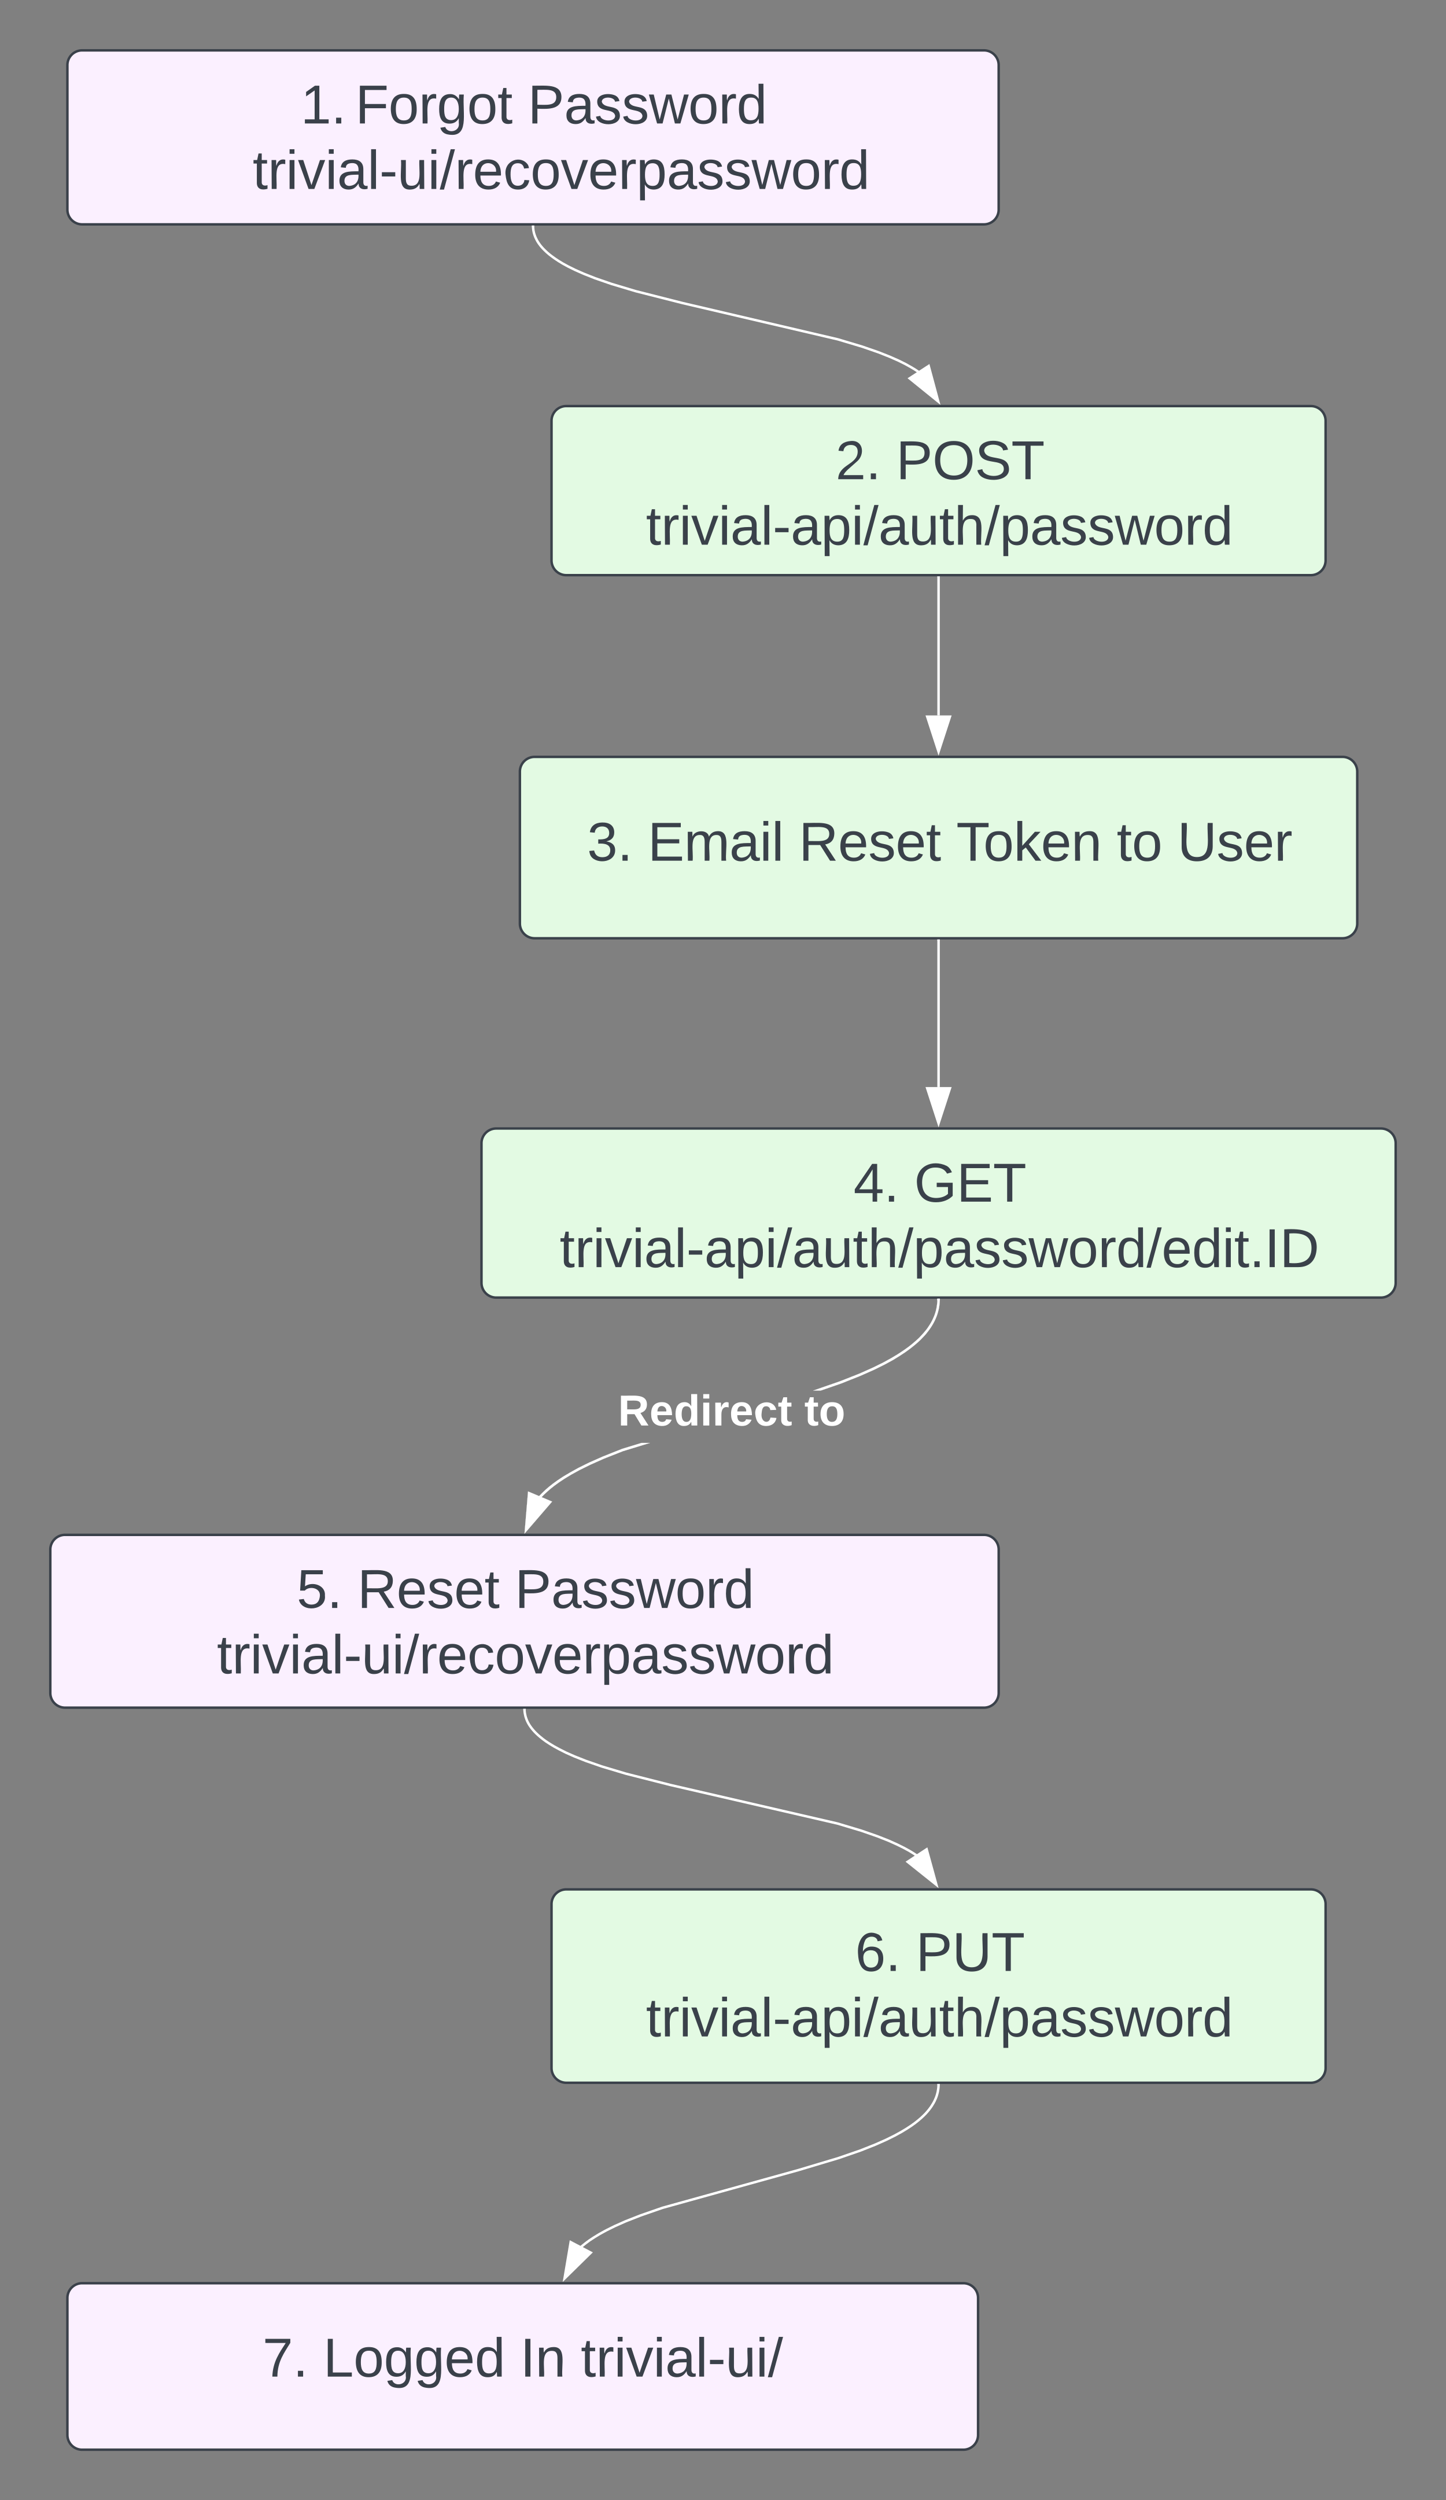 <svg xmlns="http://www.w3.org/2000/svg" xmlns:xlink="http://www.w3.org/1999/xlink" xmlns:lucid="lucid" width="589" height="1018.05"><rect width="100%" height="100%" fill="#808080" stroke="none"/><g transform="translate(177.326 -141.389)" lucid:page-tab-id="0_0"><path d="M-149.87 167.9a6 6 0 0 1 6-6h367.33a6 6 0 0 1 6 6v58.85a6 6 0 0 1-6 6h-367.33a6 6 0 0 1-6-6z" stroke="#3a414a" fill="#fbf0ff"/><use xlink:href="#a" transform="matrix(1,0,0,1,-137.87,173.889) translate(83.062 17.778)"/><use xlink:href="#b" transform="matrix(1,0,0,1,-137.87,173.889) translate(105.284 17.778)"/><use xlink:href="#c" transform="matrix(1,0,0,1,-137.87,173.889) translate(175.531 17.778)"/><use xlink:href="#d" transform="matrix(1,0,0,1,-137.87,173.889) translate(63.494 44.444)"/><path d="M47.33 312.75a6 6 0 0 1 6-6h303.3a6 6 0 0 1 6 6v56.85a6 6 0 0 1-6 6H53.33a6 6 0 0 1-6-6z" stroke="#3a414a" fill="#e3fae3"/><use xlink:href="#e" transform="matrix(1,0,0,1,59.332,318.752) translate(103.654 17.778)"/><use xlink:href="#f" transform="matrix(1,0,0,1,59.332,318.752) translate(128.346 17.778)"/><use xlink:href="#g" transform="matrix(1,0,0,1,59.332,318.752) translate(26.494 44.444)"/><path d="M-156.83 772.4a6 6 0 0 1 6-6h374.3a6 6 0 0 1 6 6v58.37a6 6 0 0 1-6 6h-374.3a6 6 0 0 1-6-6z" stroke="#3a414a" fill="#fbf0ff"/><use xlink:href="#h" transform="matrix(1,0,0,1,-144.826,778.388) translate(88.383 17.778)"/><use xlink:href="#i" transform="matrix(1,0,0,1,-144.826,778.388) translate(113.074 17.778)"/><use xlink:href="#c" transform="matrix(1,0,0,1,-144.826,778.388) translate(177.21 17.778)"/><use xlink:href="#d" transform="matrix(1,0,0,1,-144.826,778.388) translate(55.883 44.444)"/><path d="M34.44 455.6a6 6 0 0 1 6-6h329.08a6 6 0 0 1 6 6v61.86a6 6 0 0 1-6 6H40.44a6 6 0 0 1-6-6z" stroke="#3a414a" fill="#e3fae3"/><use xlink:href="#j" transform="matrix(1,0,0,1,46.444,461.601) translate(15.389 30.278)"/><use xlink:href="#k" transform="matrix(1,0,0,1,46.444,461.601) translate(40.08 30.278)"/><use xlink:href="#i" transform="matrix(1,0,0,1,46.444,461.601) translate(101.623 30.278)"/><use xlink:href="#l" transform="matrix(1,0,0,1,46.444,461.601) translate(165.759 30.278)"/><use xlink:href="#m" transform="matrix(1,0,0,1,46.444,461.601) translate(231.13 30.278)"/><use xlink:href="#n" transform="matrix(1,0,0,1,46.444,461.601) translate(255.821 30.278)"/><path d="M47.33 916.77a6 6 0 0 1 6-6h303.3a6 6 0 0 1 6 6v66.74a6 6 0 0 1-6 6H53.33a6 6 0 0 1-6-6z" stroke="#3a414a" fill="#e3fae3"/><use xlink:href="#o" transform="matrix(1,0,0,1,59.332,922.766) translate(111.71 21.215)"/><use xlink:href="#p" transform="matrix(1,0,0,1,59.332,922.766) translate(136.401 21.215)"/><use xlink:href="#g" transform="matrix(1,0,0,1,59.332,922.766) translate(26.494 47.882)"/><path d="M204.98 376.6v56.12" stroke="#fff" stroke-linejoin="round" fill="none"/><path d="M205.48 376.6h-1v-.5h1z" stroke="#fff" stroke-width=".05" fill="#fff"/><path d="M204.98 447.48l-4.63-14.26h9.27z" stroke="#fff" fill="#fff"/><path d="M-149.87 1077.14a6 6 0 0 1 6-6h358.94a6 6 0 0 1 6 6v55.8a6 6 0 0 1-6 6h-358.94a6 6 0 0 1-6-6z" stroke="#3a414a" fill="#fbf0ff"/><use xlink:href="#q" transform="matrix(1,0,0,1,-137.87,1083.141) translate(67.512 26.028)"/><use xlink:href="#r" transform="matrix(1,0,0,1,-137.87,1083.141) translate(92.204 26.028)"/><use xlink:href="#s" transform="matrix(1,0,0,1,-137.87,1083.141) translate(172.451 26.028)"/><use xlink:href="#t" transform="matrix(1,0,0,1,-137.87,1083.141) translate(197.142 26.028)"/><path d="M18.8 606.93a6 6 0 0 1 6-6h360.37a6 6 0 0 1 6 6v56.85a6 6 0 0 1-6 6H24.8a6 6 0 0 1-6-6z" stroke="#3a414a" fill="#e3fae3"/><use xlink:href="#u" transform="matrix(1,0,0,1,30.795,612.934) translate(139.562 17.778)"/><use xlink:href="#v" transform="matrix(1,0,0,1,30.795,612.934) translate(164.253 17.778)"/><use xlink:href="#w" transform="matrix(1,0,0,1,30.795,612.934) translate(19.87 44.444)"/><path d="M76.44 732.32l-7.77 3.06-5.6 2.5-4.3 2.12-3.37 1.85-2.74 1.66-2.26 1.5-1.9 1.38-1.6 1.27-1.37 1.2-1.2 1.1-1 1.04-.44.47-.76-.67.45-.5 1.05-1.07 1.2-1.14 1.4-1.22 1.65-1.3 1.93-1.4 2.3-1.52L54.9 741l3.42-1.9 4.32-2.13 5.65-2.5 7.8-3.1 7.87-2.4h3.43zm129.03-61.52v.35l-.06.84-.08.83-.12.82-.15.82-.2.8-.22.82-.26.8-.3.82-.35.82-.4.84-.44.85-.5.87-.57.9-.63.9-.72.95-.8 1-.94 1-1.04 1.1-1.22 1.13-1.4 1.2-1.64 1.3-1.93 1.4-2.3 1.53-2.77 1.7-3.42 1.86-4.32 2.14-5.65 2.5-7.8 3.1-8.25 2.85h-3.06l10.95-3.8 7.78-3.06 5.6-2.5 4.3-2.12 3.37-1.86 2.74-1.66 2.26-1.5 1.9-1.37 1.6-1.28 1.37-1.18 1.2-1.1 1-1.06.9-1 .8-.95.7-.9.6-.9.55-.85.48-.83.43-.82.37-.8.33-.78.3-.78.24-.77.22-.77.17-.77.15-.78.1-.78.1-.8.05-.8v-.33z" stroke="#fff" stroke-width=".05" fill="#fff"/><path d="M205.47 670.8h-1v-.52h1z" fill="#fff"/><path d="M205.5 670.83l-1.05-.02v-.54h1.06zm-1-.52v.46l.95.02v-.47z" stroke="#fff" stroke-width=".05" fill="#fff"/><path d="M46.74 753.04l-9.8 11.36 1.26-14.95z" fill="#fff"/><path d="M47.57 752.85L36.32 765.9l1.44-17.18zm-10 10.05l8.34-9.67-7.26-3.05z" stroke="#fff" stroke-width=".05" fill="#fff"/><g><use xlink:href="#x" transform="matrix(1,0,0,1,74.428,707.649) translate(0 14.222)"/><use xlink:href="#y" transform="matrix(1,0,0,1,74.428,707.649) translate(75.901 14.222)"/></g><path d="M39.8 233.75l.04.5.05.48.06.5.1.47.1.48.14.48.16.5.18.48.2.5.25.5.26.53.3.54.36.56.4.57.45.6.5.6.6.66.67.67.77.73.9.78 1.07.83 1.24.9 1.5 1 1.8 1.1 2.2 1.2 2.77 1.37 3.54 1.57 4.7 1.86 6.57 2.27 9.94 2.98 19.17 4.86 63.15 14.75 9.95 2.98 6.55 2.27 4.7 1.86 3.55 1.57 2.76 1.37 2.2 1.22 1.8 1.08 1.5 1 .22.16" stroke="#fff" stroke-linejoin="round" fill="none"/><path d="M40.3 233.75l-1 .03v-.53h1z" stroke="#fff" stroke-width=".05" fill="#fff"/><path d="M204.86 304.9l-11.67-9.44 7.76-5.05z" stroke="#fff" fill="#fff"/><path d="M36.33 837.77l.03.48.05.48.08.47.1.48.1.47.13.48.17.48.18.5.2.5.24.5.26.5.3.53.35.54.4.57.45.58.5.6.58.65.67.68.77.72.9.77 1.03.83 1.23.9 1.47.96 1.78 1.08 2.2 1.2 2.72 1.37 3.5 1.55 4.66 1.84 6.45 2.24 9.75 2.92 18.13 4.6 68.07 15.7 9.74 2.92 6.44 2.24 4.65 1.83 3.5 1.57 2.73 1.35 2.2 1.2 1.77 1.08 1.47.97.06.05" stroke="#fff" stroke-linejoin="round" fill="none"/><path d="M36.83 837.77l-1 .02v-.53h1z" stroke="#fff" stroke-width=".05" fill="#fff"/><path d="M204.1 908.9l-11.72-9.36 7.74-5.1z" stroke="#fff" fill="#fff"/><path d="M204.97 990.5v.17l-.04.65-.07.64-.1.63-.1.62-.16.63-.17.62-.2.63-.24.63-.28.64-.3.65-.36.67-.4.66-.43.7-.5.72-.57.75-.64.77-.73.82-.85.85-.96.9-1.13.97-1.3 1.03-1.55 1.12-1.83 1.2-2.23 1.35-2.73 1.5-3.44 1.7-4.46 1.98-6.05 2.4-8.93 3.08-16.43 4.92-55.25 15.33-8.92 3.1-6.05 2.37-4.46 1.98-3.44 1.7-2.73 1.5-2.22 1.35-1.84 1.2-1.54 1.13-1.3 1.04-.88.75" stroke="#fff" stroke-linejoin="round" fill="none"/><path d="M205.47 990.54l-1-.02v-.5h1z" stroke="#fff" stroke-width=".05" fill="#fff"/><path d="M52.63 1069.2l2.5-14.8 8.2 4.3z" stroke="#fff" fill="#fff"/><path d="M204.98 524.46v59.59" stroke="#fff" fill="none"/><path d="M205.48 524.47h-1v-.5h1z" stroke="#fff" stroke-width=".05" fill="#fff"/><path d="M204.98 598.82l-4.63-14.27h9.27z" stroke="#fff" fill="#fff"/><defs><path fill="#3a414a" d="M27 0v-27h64v-190l-56 39v-29l58-41h29v221h61V0H27" id="z"/><path fill="#3a414a" d="M33 0v-38h34V0H33" id="A"/><g id="a"><use transform="matrix(0.062,0,0,0.062,0,0)" xlink:href="#z"/><use transform="matrix(0.062,0,0,0.062,12.346,0)" xlink:href="#A"/></g><path fill="#3a414a" d="M63-220v92h138v28H63V0H30v-248h175v28H63" id="B"/><path fill="#3a414a" d="M100-194c62-1 85 37 85 99 1 63-27 99-86 99S16-35 15-95c0-66 28-99 85-99zM99-20c44 1 53-31 53-75 0-43-8-75-51-75s-53 32-53 75 10 74 51 75" id="C"/><path fill="#3a414a" d="M114-163C36-179 61-72 57 0H25l-1-190h30c1 12-1 29 2 39 6-27 23-49 58-41v29" id="D"/><path fill="#3a414a" d="M177-190C167-65 218 103 67 71c-23-6-38-20-44-43l32-5c15 47 100 32 89-28v-30C133-14 115 1 83 1 29 1 15-40 15-95c0-56 16-97 71-98 29-1 48 16 59 35 1-10 0-23 2-32h30zM94-22c36 0 50-32 50-73 0-42-14-75-50-75-39 0-46 34-46 75s6 73 46 73" id="E"/><path fill="#3a414a" d="M59-47c-2 24 18 29 38 22v24C64 9 27 4 27-40v-127H5v-23h24l9-43h21v43h35v23H59v120" id="F"/><g id="b"><use transform="matrix(0.062,0,0,0.062,0,0)" xlink:href="#B"/><use transform="matrix(0.062,0,0,0.062,13.519,0)" xlink:href="#C"/><use transform="matrix(0.062,0,0,0.062,25.864,0)" xlink:href="#D"/><use transform="matrix(0.062,0,0,0.062,33.21,0)" xlink:href="#E"/><use transform="matrix(0.062,0,0,0.062,45.556,0)" xlink:href="#C"/><use transform="matrix(0.062,0,0,0.062,57.901,0)" xlink:href="#F"/></g><path fill="#3a414a" d="M30-248c87 1 191-15 191 75 0 78-77 80-158 76V0H30v-248zm33 125c57 0 124 11 124-50 0-59-68-47-124-48v98" id="G"/><path fill="#3a414a" d="M141-36C126-15 110 5 73 4 37 3 15-17 15-53c-1-64 63-63 125-63 3-35-9-54-41-54-24 1-41 7-42 31l-33-3c5-37 33-52 76-52 45 0 72 20 72 64v82c-1 20 7 32 28 27v20c-31 9-61-2-59-35zM48-53c0 20 12 33 32 33 41-3 63-29 60-74-43 2-92-5-92 41" id="H"/><path fill="#3a414a" d="M135-143c-3-34-86-38-87 0 15 53 115 12 119 90S17 21 10-45l28-5c4 36 97 45 98 0-10-56-113-15-118-90-4-57 82-63 122-42 12 7 21 19 24 35" id="I"/><path fill="#3a414a" d="M206 0h-36l-40-164L89 0H53L-1-190h32L70-26l43-164h34l41 164 42-164h31" id="J"/><path fill="#3a414a" d="M85-194c31 0 48 13 60 33l-1-100h32l1 261h-30c-2-10 0-23-3-31C134-8 116 4 85 4 32 4 16-35 15-94c0-66 23-100 70-100zm9 24c-40 0-46 34-46 75 0 40 6 74 45 74 42 0 51-32 51-76 0-42-9-74-50-73" id="K"/><g id="c"><use transform="matrix(0.062,0,0,0.062,0,0)" xlink:href="#G"/><use transform="matrix(0.062,0,0,0.062,14.815,0)" xlink:href="#H"/><use transform="matrix(0.062,0,0,0.062,27.16,0)" xlink:href="#I"/><use transform="matrix(0.062,0,0,0.062,38.272,0)" xlink:href="#I"/><use transform="matrix(0.062,0,0,0.062,49.383,0)" xlink:href="#J"/><use transform="matrix(0.062,0,0,0.062,65.37,0)" xlink:href="#C"/><use transform="matrix(0.062,0,0,0.062,77.716,0)" xlink:href="#D"/><use transform="matrix(0.062,0,0,0.062,85.062,0)" xlink:href="#K"/></g><path fill="#3a414a" d="M24-231v-30h32v30H24zM24 0v-190h32V0H24" id="L"/><path fill="#3a414a" d="M108 0H70L1-190h34L89-25l56-165h34" id="M"/><path fill="#3a414a" d="M24 0v-261h32V0H24" id="N"/><path fill="#3a414a" d="M16-82v-28h88v28H16" id="O"/><path fill="#3a414a" d="M84 4C-5 8 30-112 23-190h32v120c0 31 7 50 39 49 72-2 45-101 50-169h31l1 190h-30c-1-10 1-25-2-33-11 22-28 36-60 37" id="P"/><path fill="#3a414a" d="M0 4l72-265h28L28 4H0" id="Q"/><path fill="#3a414a" d="M100-194c63 0 86 42 84 106H49c0 40 14 67 53 68 26 1 43-12 49-29l28 8c-11 28-37 45-77 45C44 4 14-33 15-96c1-61 26-98 85-98zm52 81c6-60-76-77-97-28-3 7-6 17-6 28h103" id="R"/><path fill="#3a414a" d="M96-169c-40 0-48 33-48 73s9 75 48 75c24 0 41-14 43-38l32 2c-6 37-31 61-74 61-59 0-76-41-82-99-10-93 101-131 147-64 4 7 5 14 7 22l-32 3c-4-21-16-35-41-35" id="S"/><path fill="#3a414a" d="M115-194c55 1 70 41 70 98S169 2 115 4C84 4 66-9 55-30l1 105H24l-1-265h31l2 30c10-21 28-34 59-34zm-8 174c40 0 45-34 45-75s-6-73-45-74c-42 0-51 32-51 76 0 43 10 73 51 73" id="T"/><g id="d"><use transform="matrix(0.062,0,0,0.062,0,0)" xlink:href="#F"/><use transform="matrix(0.062,0,0,0.062,6.173,0)" xlink:href="#D"/><use transform="matrix(0.062,0,0,0.062,13.519,0)" xlink:href="#L"/><use transform="matrix(0.062,0,0,0.062,18.395,0)" xlink:href="#M"/><use transform="matrix(0.062,0,0,0.062,29.506,0)" xlink:href="#L"/><use transform="matrix(0.062,0,0,0.062,34.383,0)" xlink:href="#H"/><use transform="matrix(0.062,0,0,0.062,46.728,0)" xlink:href="#N"/><use transform="matrix(0.062,0,0,0.062,51.605,0)" xlink:href="#O"/><use transform="matrix(0.062,0,0,0.062,58.951,0)" xlink:href="#P"/><use transform="matrix(0.062,0,0,0.062,71.296,0)" xlink:href="#L"/><use transform="matrix(0.062,0,0,0.062,76.173,0)" xlink:href="#Q"/><use transform="matrix(0.062,0,0,0.062,82.346,0)" xlink:href="#D"/><use transform="matrix(0.062,0,0,0.062,89.691,0)" xlink:href="#R"/><use transform="matrix(0.062,0,0,0.062,102.037,0)" xlink:href="#S"/><use transform="matrix(0.062,0,0,0.062,113.148,0)" xlink:href="#C"/><use transform="matrix(0.062,0,0,0.062,125.494,0)" xlink:href="#M"/><use transform="matrix(0.062,0,0,0.062,136.605,0)" xlink:href="#R"/><use transform="matrix(0.062,0,0,0.062,148.951,0)" xlink:href="#D"/><use transform="matrix(0.062,0,0,0.062,156.296,0)" xlink:href="#T"/><use transform="matrix(0.062,0,0,0.062,168.642,0)" xlink:href="#H"/><use transform="matrix(0.062,0,0,0.062,180.988,0)" xlink:href="#I"/><use transform="matrix(0.062,0,0,0.062,192.099,0)" xlink:href="#I"/><use transform="matrix(0.062,0,0,0.062,203.21,0)" xlink:href="#J"/><use transform="matrix(0.062,0,0,0.062,219.198,0)" xlink:href="#C"/><use transform="matrix(0.062,0,0,0.062,231.543,0)" xlink:href="#D"/><use transform="matrix(0.062,0,0,0.062,238.889,0)" xlink:href="#K"/></g><path fill="#3a414a" d="M101-251c82-7 93 87 43 132L82-64C71-53 59-42 53-27h129V0H18c2-99 128-94 128-182 0-28-16-43-45-43s-46 15-49 41l-32-3c6-41 34-60 81-64" id="U"/><g id="e"><use transform="matrix(0.062,0,0,0.062,0,0)" xlink:href="#U"/><use transform="matrix(0.062,0,0,0.062,12.346,0)" xlink:href="#A"/></g><path fill="#3a414a" d="M140-251c81 0 123 46 123 126C263-46 219 4 140 4 59 4 17-45 17-125s42-126 123-126zm0 227c63 0 89-41 89-101s-29-99-89-99c-61 0-89 39-89 99S79-25 140-24" id="V"/><path fill="#3a414a" d="M185-189c-5-48-123-54-124 2 14 75 158 14 163 119 3 78-121 87-175 55-17-10-28-26-33-46l33-7c5 56 141 63 141-1 0-78-155-14-162-118-5-82 145-84 179-34 5 7 8 16 11 25" id="W"/><path fill="#3a414a" d="M127-220V0H93v-220H8v-28h204v28h-85" id="X"/><g id="f"><use transform="matrix(0.062,0,0,0.062,0,0)" xlink:href="#G"/><use transform="matrix(0.062,0,0,0.062,14.815,0)" xlink:href="#V"/><use transform="matrix(0.062,0,0,0.062,32.099,0)" xlink:href="#W"/><use transform="matrix(0.062,0,0,0.062,46.914,0)" xlink:href="#X"/></g><path fill="#3a414a" d="M106-169C34-169 62-67 57 0H25v-261h32l-1 103c12-21 28-36 61-36 89 0 53 116 60 194h-32v-121c2-32-8-49-39-48" id="Y"/><g id="g"><use transform="matrix(0.062,0,0,0.062,0,0)" xlink:href="#F"/><use transform="matrix(0.062,0,0,0.062,6.173,0)" xlink:href="#D"/><use transform="matrix(0.062,0,0,0.062,13.519,0)" xlink:href="#L"/><use transform="matrix(0.062,0,0,0.062,18.395,0)" xlink:href="#M"/><use transform="matrix(0.062,0,0,0.062,29.506,0)" xlink:href="#L"/><use transform="matrix(0.062,0,0,0.062,34.383,0)" xlink:href="#H"/><use transform="matrix(0.062,0,0,0.062,46.728,0)" xlink:href="#N"/><use transform="matrix(0.062,0,0,0.062,51.605,0)" xlink:href="#O"/><use transform="matrix(0.062,0,0,0.062,58.951,0)" xlink:href="#H"/><use transform="matrix(0.062,0,0,0.062,71.296,0)" xlink:href="#T"/><use transform="matrix(0.062,0,0,0.062,83.642,0)" xlink:href="#L"/><use transform="matrix(0.062,0,0,0.062,88.519,0)" xlink:href="#Q"/><use transform="matrix(0.062,0,0,0.062,94.691,0)" xlink:href="#H"/><use transform="matrix(0.062,0,0,0.062,107.037,0)" xlink:href="#P"/><use transform="matrix(0.062,0,0,0.062,119.383,0)" xlink:href="#F"/><use transform="matrix(0.062,0,0,0.062,125.556,0)" xlink:href="#Y"/><use transform="matrix(0.062,0,0,0.062,137.901,0)" xlink:href="#Q"/><use transform="matrix(0.062,0,0,0.062,144.074,0)" xlink:href="#T"/><use transform="matrix(0.062,0,0,0.062,156.42,0)" xlink:href="#H"/><use transform="matrix(0.062,0,0,0.062,168.765,0)" xlink:href="#I"/><use transform="matrix(0.062,0,0,0.062,179.877,0)" xlink:href="#I"/><use transform="matrix(0.062,0,0,0.062,190.988,0)" xlink:href="#J"/><use transform="matrix(0.062,0,0,0.062,206.975,0)" xlink:href="#C"/><use transform="matrix(0.062,0,0,0.062,219.321,0)" xlink:href="#D"/><use transform="matrix(0.062,0,0,0.062,226.667,0)" xlink:href="#K"/></g><path fill="#3a414a" d="M54-142c48-35 137-8 131 61C196 18 31 33 14-55l32-4c7 23 22 37 52 37 35-1 51-22 54-58 4-55-73-65-99-34H22l8-134h141v27H59" id="Z"/><g id="h"><use transform="matrix(0.062,0,0,0.062,0,0)" xlink:href="#Z"/><use transform="matrix(0.062,0,0,0.062,12.346,0)" xlink:href="#A"/></g><path fill="#3a414a" d="M233-177c-1 41-23 64-60 70L243 0h-38l-65-103H63V0H30v-248c88 3 205-21 203 71zM63-129c60-2 137 13 137-47 0-61-80-42-137-45v92" id="aa"/><g id="i"><use transform="matrix(0.062,0,0,0.062,0,0)" xlink:href="#aa"/><use transform="matrix(0.062,0,0,0.062,15.988,0)" xlink:href="#R"/><use transform="matrix(0.062,0,0,0.062,28.333,0)" xlink:href="#I"/><use transform="matrix(0.062,0,0,0.062,39.444,0)" xlink:href="#R"/><use transform="matrix(0.062,0,0,0.062,51.79,0)" xlink:href="#F"/></g><path fill="#3a414a" d="M126-127c33 6 58 20 58 59 0 88-139 92-164 29-3-8-5-16-6-25l32-3c6 27 21 44 54 44 32 0 52-15 52-46 0-38-36-46-79-43v-28c39 1 72-4 72-42 0-27-17-43-46-43-28 0-47 15-49 41l-32-3c6-42 35-63 81-64 48-1 79 21 79 65 0 36-21 52-52 59" id="ab"/><g id="j"><use transform="matrix(0.062,0,0,0.062,0,0)" xlink:href="#ab"/><use transform="matrix(0.062,0,0,0.062,12.346,0)" xlink:href="#A"/></g><path fill="#3a414a" d="M30 0v-248h187v28H63v79h144v27H63v87h162V0H30" id="ac"/><path fill="#3a414a" d="M210-169c-67 3-38 105-44 169h-31v-121c0-29-5-50-35-48C34-165 62-65 56 0H25l-1-190h30c1 10-1 24 2 32 10-44 99-50 107 0 11-21 27-35 58-36 85-2 47 119 55 194h-31v-121c0-29-5-49-35-48" id="ad"/><g id="k"><use transform="matrix(0.062,0,0,0.062,0,0)" xlink:href="#ac"/><use transform="matrix(0.062,0,0,0.062,14.815,0)" xlink:href="#ad"/><use transform="matrix(0.062,0,0,0.062,33.272,0)" xlink:href="#H"/><use transform="matrix(0.062,0,0,0.062,45.617,0)" xlink:href="#L"/><use transform="matrix(0.062,0,0,0.062,50.494,0)" xlink:href="#N"/></g><path fill="#3a414a" d="M143 0L79-87 56-68V0H24v-261h32v163l83-92h37l-77 82L181 0h-38" id="ae"/><path fill="#3a414a" d="M117-194c89-4 53 116 60 194h-32v-121c0-31-8-49-39-48C34-167 62-67 57 0H25l-1-190h30c1 10-1 24 2 32 11-22 29-35 61-36" id="af"/><g id="l"><use transform="matrix(0.062,0,0,0.062,0,0)" xlink:href="#X"/><use transform="matrix(0.062,0,0,0.062,11.049,0)" xlink:href="#C"/><use transform="matrix(0.062,0,0,0.062,23.395,0)" xlink:href="#ae"/><use transform="matrix(0.062,0,0,0.062,34.506,0)" xlink:href="#R"/><use transform="matrix(0.062,0,0,0.062,46.852,0)" xlink:href="#af"/></g><g id="m"><use transform="matrix(0.062,0,0,0.062,0,0)" xlink:href="#F"/><use transform="matrix(0.062,0,0,0.062,6.173,0)" xlink:href="#C"/></g><path fill="#3a414a" d="M232-93c-1 65-40 97-104 97C67 4 28-28 28-90v-158h33c8 89-33 224 67 224 102 0 64-133 71-224h33v155" id="ag"/><g id="n"><use transform="matrix(0.062,0,0,0.062,0,0)" xlink:href="#ag"/><use transform="matrix(0.062,0,0,0.062,15.988,0)" xlink:href="#I"/><use transform="matrix(0.062,0,0,0.062,27.099,0)" xlink:href="#R"/><use transform="matrix(0.062,0,0,0.062,39.444,0)" xlink:href="#D"/></g><path fill="#3a414a" d="M110-160c48 1 74 30 74 79 0 53-28 85-80 85-65 0-83-55-86-122-5-90 50-162 133-122 14 7 22 21 27 39l-31 6c-5-40-67-38-82-6-9 19-15 44-15 74 11-20 30-34 60-33zm-7 138c34 0 49-23 49-58s-16-56-50-56c-29 0-50 16-49 49 1 36 15 65 50 65" id="ah"/><g id="o"><use transform="matrix(0.062,0,0,0.062,0,0)" xlink:href="#ah"/><use transform="matrix(0.062,0,0,0.062,12.346,0)" xlink:href="#A"/></g><g id="p"><use transform="matrix(0.062,0,0,0.062,0,0)" xlink:href="#G"/><use transform="matrix(0.062,0,0,0.062,14.815,0)" xlink:href="#ag"/><use transform="matrix(0.062,0,0,0.062,30.802,0)" xlink:href="#X"/></g><path fill="#3a414a" d="M64 0c3-98 48-159 88-221H18v-27h164v26C143-157 98-101 97 0H64" id="ai"/><g id="q"><use transform="matrix(0.062,0,0,0.062,0,0)" xlink:href="#ai"/><use transform="matrix(0.062,0,0,0.062,12.346,0)" xlink:href="#A"/></g><path fill="#3a414a" d="M30 0v-248h33v221h125V0H30" id="aj"/><g id="r"><use transform="matrix(0.062,0,0,0.062,0,0)" xlink:href="#aj"/><use transform="matrix(0.062,0,0,0.062,12.346,0)" xlink:href="#C"/><use transform="matrix(0.062,0,0,0.062,24.691,0)" xlink:href="#E"/><use transform="matrix(0.062,0,0,0.062,37.037,0)" xlink:href="#E"/><use transform="matrix(0.062,0,0,0.062,49.383,0)" xlink:href="#R"/><use transform="matrix(0.062,0,0,0.062,61.728,0)" xlink:href="#K"/></g><path fill="#3a414a" d="M33 0v-248h34V0H33" id="ak"/><g id="s"><use transform="matrix(0.062,0,0,0.062,0,0)" xlink:href="#ak"/><use transform="matrix(0.062,0,0,0.062,6.173,0)" xlink:href="#af"/></g><g id="t"><use transform="matrix(0.062,0,0,0.062,0,0)" xlink:href="#F"/><use transform="matrix(0.062,0,0,0.062,6.173,0)" xlink:href="#D"/><use transform="matrix(0.062,0,0,0.062,13.519,0)" xlink:href="#L"/><use transform="matrix(0.062,0,0,0.062,18.395,0)" xlink:href="#M"/><use transform="matrix(0.062,0,0,0.062,29.506,0)" xlink:href="#L"/><use transform="matrix(0.062,0,0,0.062,34.383,0)" xlink:href="#H"/><use transform="matrix(0.062,0,0,0.062,46.728,0)" xlink:href="#N"/><use transform="matrix(0.062,0,0,0.062,51.605,0)" xlink:href="#O"/><use transform="matrix(0.062,0,0,0.062,58.951,0)" xlink:href="#P"/><use transform="matrix(0.062,0,0,0.062,71.296,0)" xlink:href="#L"/><use transform="matrix(0.062,0,0,0.062,76.173,0)" xlink:href="#Q"/></g><path fill="#3a414a" d="M155-56V0h-30v-56H8v-25l114-167h33v167h35v25h-35zm-30-156c-27 46-58 90-88 131h88v-131" id="al"/><g id="u"><use transform="matrix(0.062,0,0,0.062,0,0)" xlink:href="#al"/><use transform="matrix(0.062,0,0,0.062,12.346,0)" xlink:href="#A"/></g><path fill="#3a414a" d="M143 4C61 4 22-44 18-125c-5-107 100-154 193-111 17 8 29 25 37 43l-32 9c-13-25-37-40-76-40-61 0-88 39-88 99 0 61 29 100 91 101 35 0 62-11 79-27v-45h-74v-28h105v86C228-13 192 4 143 4" id="am"/><g id="v"><use transform="matrix(0.062,0,0,0.062,0,0)" xlink:href="#am"/><use transform="matrix(0.062,0,0,0.062,17.284,0)" xlink:href="#ac"/><use transform="matrix(0.062,0,0,0.062,32.099,0)" xlink:href="#X"/></g><path fill="#3a414a" d="M30-248c118-7 216 8 213 122C240-48 200 0 122 0H30v-248zM63-27c89 8 146-16 146-99s-60-101-146-95v194" id="an"/><g id="w"><use transform="matrix(0.062,0,0,0.062,0,0)" xlink:href="#F"/><use transform="matrix(0.062,0,0,0.062,6.173,0)" xlink:href="#D"/><use transform="matrix(0.062,0,0,0.062,13.519,0)" xlink:href="#L"/><use transform="matrix(0.062,0,0,0.062,18.395,0)" xlink:href="#M"/><use transform="matrix(0.062,0,0,0.062,29.506,0)" xlink:href="#L"/><use transform="matrix(0.062,0,0,0.062,34.383,0)" xlink:href="#H"/><use transform="matrix(0.062,0,0,0.062,46.728,0)" xlink:href="#N"/><use transform="matrix(0.062,0,0,0.062,51.605,0)" xlink:href="#O"/><use transform="matrix(0.062,0,0,0.062,58.951,0)" xlink:href="#H"/><use transform="matrix(0.062,0,0,0.062,71.296,0)" xlink:href="#T"/><use transform="matrix(0.062,0,0,0.062,83.642,0)" xlink:href="#L"/><use transform="matrix(0.062,0,0,0.062,88.519,0)" xlink:href="#Q"/><use transform="matrix(0.062,0,0,0.062,94.691,0)" xlink:href="#H"/><use transform="matrix(0.062,0,0,0.062,107.037,0)" xlink:href="#P"/><use transform="matrix(0.062,0,0,0.062,119.383,0)" xlink:href="#F"/><use transform="matrix(0.062,0,0,0.062,125.556,0)" xlink:href="#Y"/><use transform="matrix(0.062,0,0,0.062,137.901,0)" xlink:href="#Q"/><use transform="matrix(0.062,0,0,0.062,144.074,0)" xlink:href="#T"/><use transform="matrix(0.062,0,0,0.062,156.42,0)" xlink:href="#H"/><use transform="matrix(0.062,0,0,0.062,168.765,0)" xlink:href="#I"/><use transform="matrix(0.062,0,0,0.062,179.877,0)" xlink:href="#I"/><use transform="matrix(0.062,0,0,0.062,190.988,0)" xlink:href="#J"/><use transform="matrix(0.062,0,0,0.062,206.975,0)" xlink:href="#C"/><use transform="matrix(0.062,0,0,0.062,219.321,0)" xlink:href="#D"/><use transform="matrix(0.062,0,0,0.062,226.667,0)" xlink:href="#K"/><use transform="matrix(0.062,0,0,0.062,239.012,0)" xlink:href="#Q"/><use transform="matrix(0.062,0,0,0.062,245.185,0)" xlink:href="#R"/><use transform="matrix(0.062,0,0,0.062,257.531,0)" xlink:href="#K"/><use transform="matrix(0.062,0,0,0.062,269.877,0)" xlink:href="#L"/><use transform="matrix(0.062,0,0,0.062,274.753,0)" xlink:href="#F"/><use transform="matrix(0.062,0,0,0.062,280.926,0)" xlink:href="#A"/><use transform="matrix(0.062,0,0,0.062,287.099,0)" xlink:href="#ak"/><use transform="matrix(0.062,0,0,0.062,293.272,0)" xlink:href="#an"/></g><path fill="#fff" d="M240-174c0 40-23 61-54 70L253 0h-59l-57-94H76V0H24v-248c93 4 217-23 216 74zM76-134c48-2 112 12 112-38 0-48-66-32-112-35v73" id="ao"/><path fill="#fff" d="M185-48c-13 30-37 53-82 52C43 2 14-33 14-96s30-98 90-98c62 0 83 45 84 108H66c0 31 8 55 39 56 18 0 30-7 34-22zm-45-69c5-46-57-63-70-21-2 6-4 13-4 21h74" id="ap"/><path fill="#fff" d="M88-194c31-1 46 15 58 34l-1-101h50l1 261h-48c-2-10 0-23-3-31C134-8 116 4 84 4 32 4 16-41 15-95c0-56 19-97 73-99zm17 164c33 0 40-30 41-66 1-37-9-64-41-64s-38 30-39 65c0 43 13 65 39 65" id="aq"/><path fill="#fff" d="M25-224v-37h50v37H25zM25 0v-190h50V0H25" id="ar"/><path fill="#fff" d="M135-150c-39-12-60 13-60 57V0H25l-1-190h47c2 13-1 29 3 40 6-28 27-53 61-41v41" id="as"/><path fill="#fff" d="M190-63c-7 42-38 67-86 67-59 0-84-38-90-98-12-110 154-137 174-36l-49 2c-2-19-15-32-35-32-30 0-35 28-38 64-6 74 65 87 74 30" id="at"/><path fill="#fff" d="M115-3C79 11 28 4 28-45v-112H4v-33h27l15-45h31v45h36v33H77v99c-1 23 16 31 38 25v30" id="au"/><g id="x"><use transform="matrix(0.049,0,0,0.049,0,0)" xlink:href="#ao"/><use transform="matrix(0.049,0,0,0.049,12.79,0)" xlink:href="#ap"/><use transform="matrix(0.049,0,0,0.049,22.667,0)" xlink:href="#aq"/><use transform="matrix(0.049,0,0,0.049,33.481,0)" xlink:href="#ar"/><use transform="matrix(0.049,0,0,0.049,38.42,0)" xlink:href="#as"/><use transform="matrix(0.049,0,0,0.049,45.333,0)" xlink:href="#ap"/><use transform="matrix(0.049,0,0,0.049,55.21,0)" xlink:href="#at"/><use transform="matrix(0.049,0,0,0.049,65.086,0)" xlink:href="#au"/></g><path fill="#fff" d="M110-194c64 0 96 36 96 99 0 64-35 99-97 99-61 0-95-36-95-99 0-62 34-99 96-99zm-1 164c35 0 45-28 45-65 0-40-10-65-43-65-34 0-45 26-45 65 0 36 10 65 43 65" id="av"/><g id="y"><use transform="matrix(0.049,0,0,0.049,0,0)" xlink:href="#au"/><use transform="matrix(0.049,0,0,0.049,5.877,0)" xlink:href="#av"/></g></defs></g></svg>